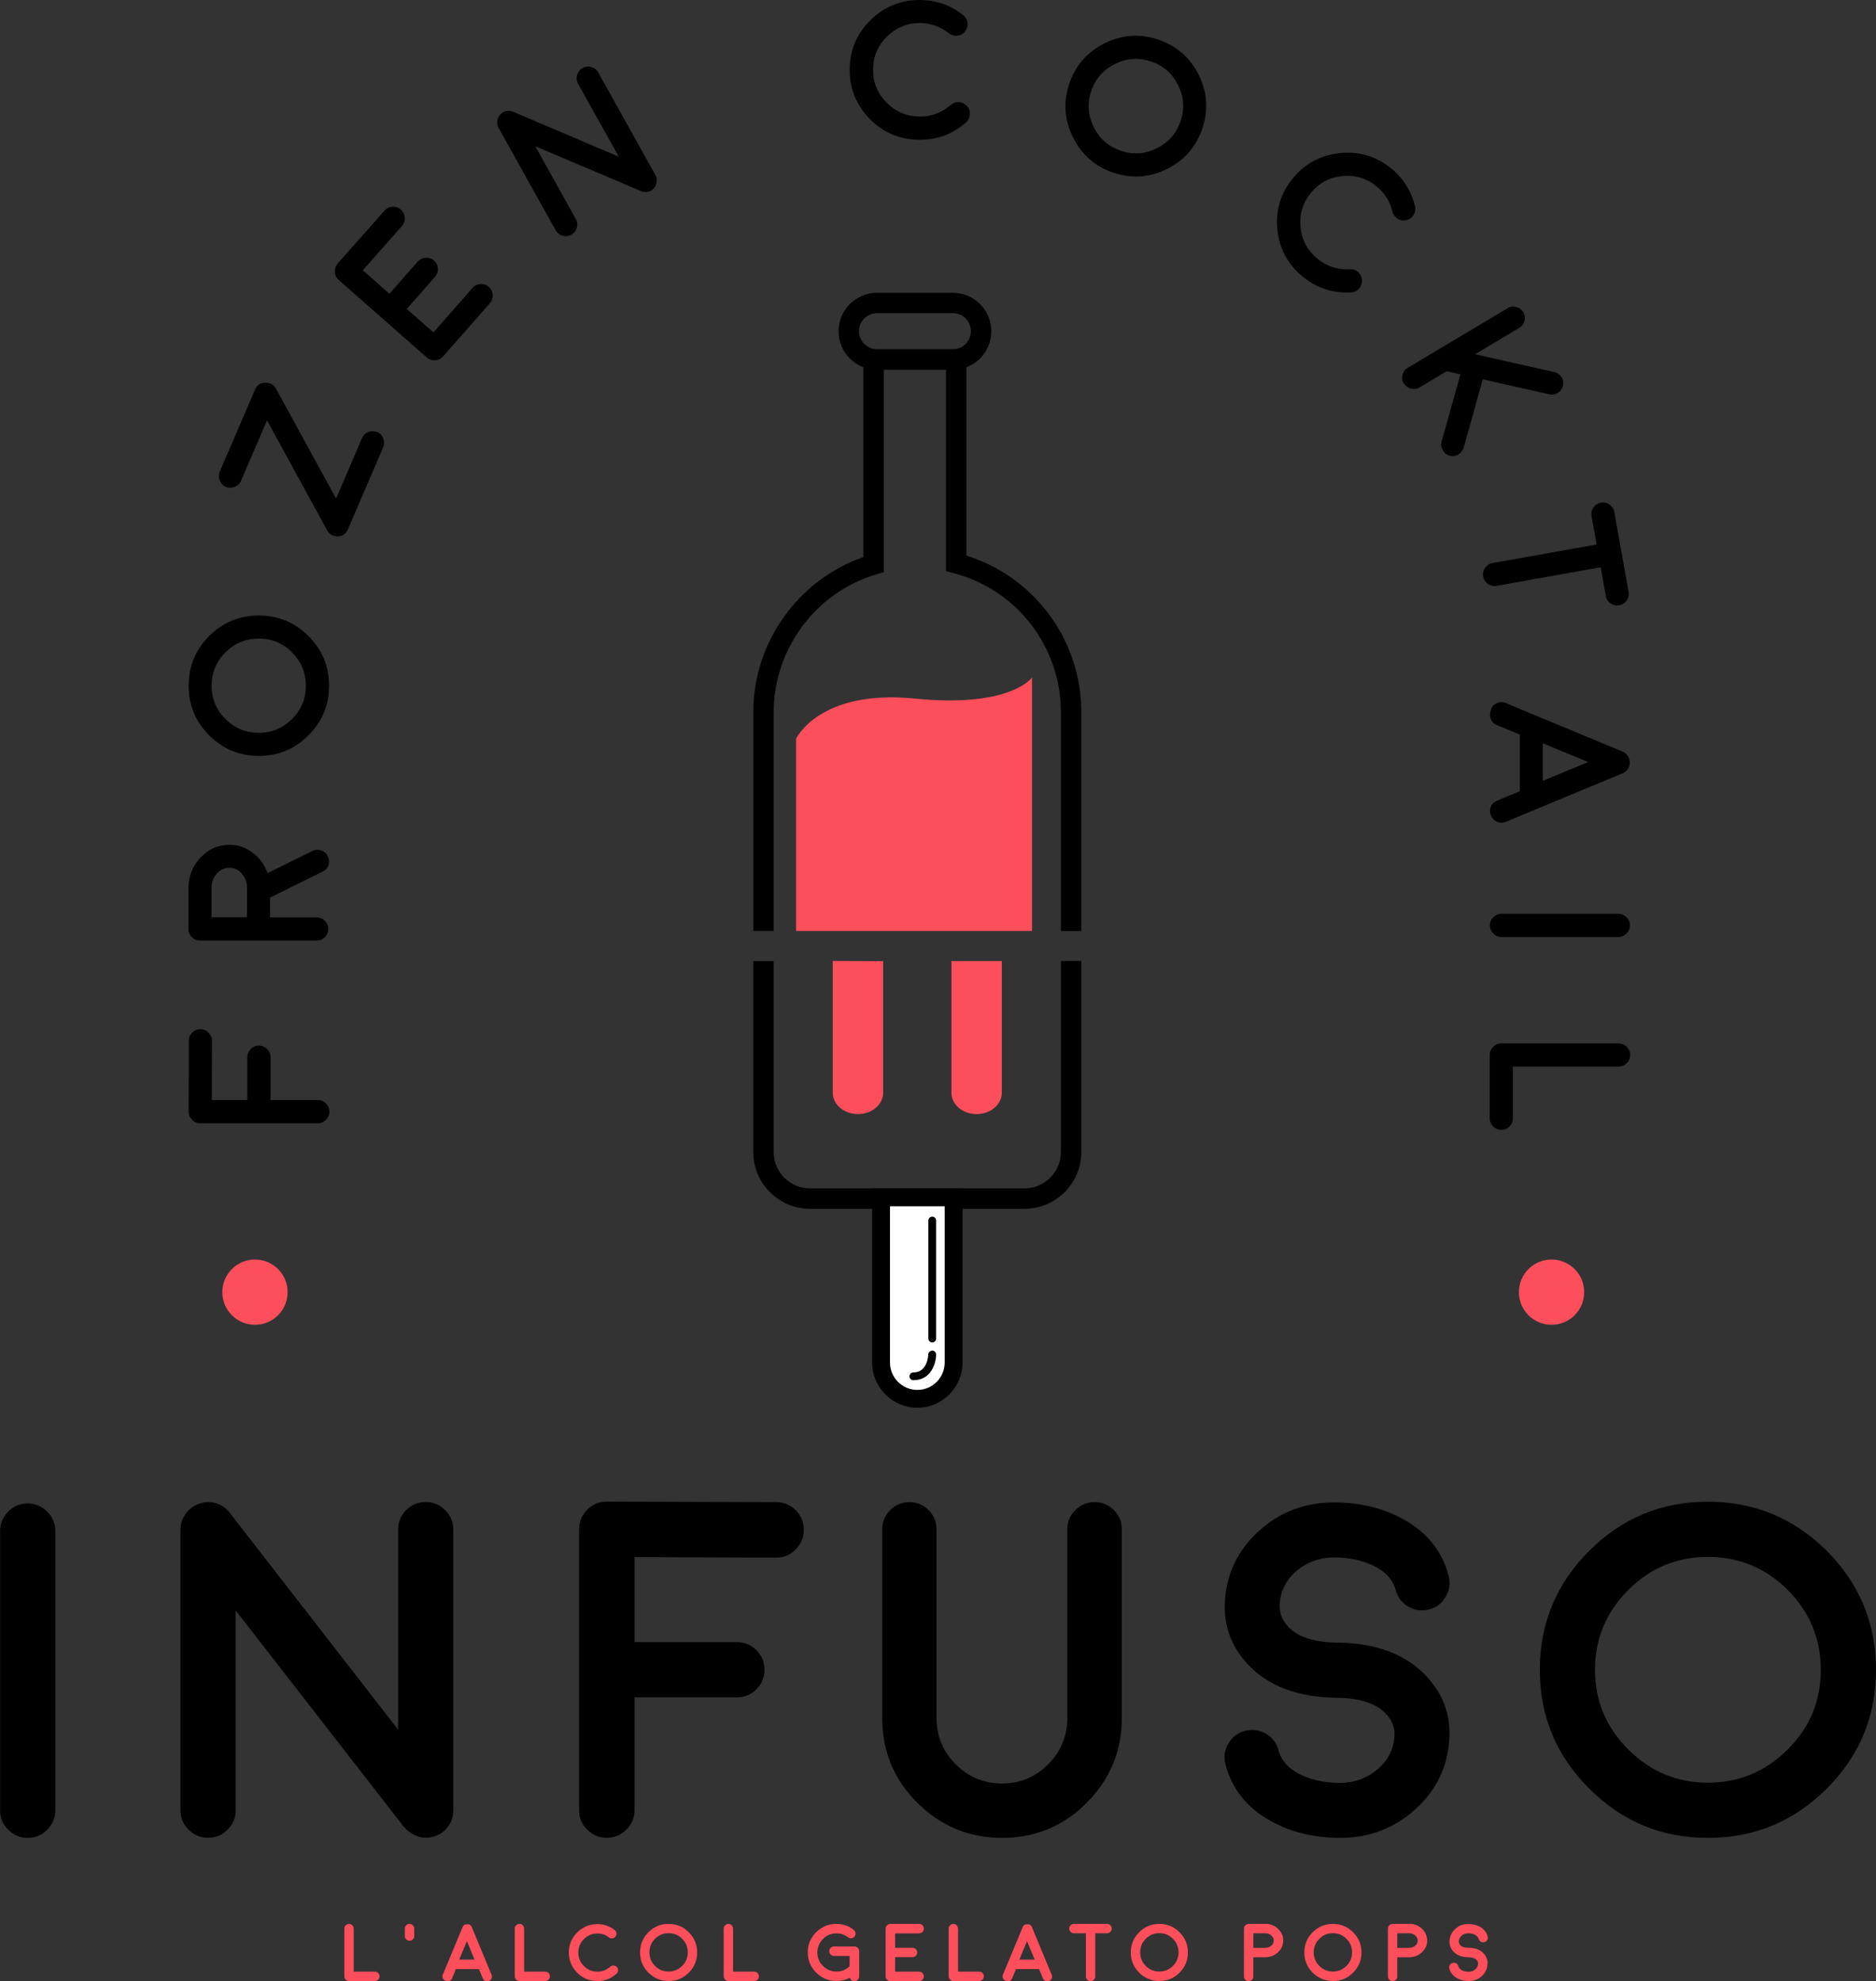<?xml version="1.0" encoding="UTF-8"?><svg id="Layer_1" xmlns="http://www.w3.org/2000/svg" viewBox="0 0 183.87 194.17"><rect x="0" y="0" width="183.87" height="194.17" fill="#333333" stroke="none"/><defs><style>.cls-1{fill:#fff;}.cls-2{fill:#fd4e5c;}</style></defs><g><path d="M100.42,118.48h-21.03c-3.07,0-5.56-2.5-5.56-5.56v-18.72h2v18.72c0,1.96,1.6,3.56,3.56,3.56h21.03c1.96,0,3.56-1.6,3.56-3.56v-18.73h2v18.73c0,3.07-2.5,5.56-5.56,5.56Z"/><g><path class="cls-2" d="M93.25,94.21v12.9c0,1.15,1.11,2.09,2.47,2.09s2.47-.94,2.47-2.09v-12.91h-4.94Z"/><path class="cls-2" d="M81.62,94.19v12.92c0,1.15,1.11,2.09,2.47,2.09s2.47-.94,2.47-2.09v-12.9c-1.65,0-3.29-.01-4.94-.02Z"/></g><g><path class="cls-1" d="M89.91,136.98h0c-1.89,0-3.43-1.54-3.43-3.43v-16.07h6.86v16.07c0,1.89-1.54,3.43-3.43,3.43Z"/><path d="M89.91,137.98c-2.44,0-4.43-1.99-4.43-4.43v-17.07h8.86v17.07c0,2.44-1.99,4.43-4.43,4.43Zm-2.43-19.5v15.07c0,1.34,1.09,2.43,2.43,2.43s2.43-1.09,2.43-2.43v-15.07h-4.86Z"/></g><g><path class="cls-1" d="M89.91,136.98h0c-1.89,0-3.43-1.54-3.43-3.43v-16.07h6.86v16.07c0,1.89-1.54,3.43-3.43,3.43Z"/><path d="M89.91,137.73c-2.3,0-4.18-1.88-4.18-4.18v-16.82h8.36v16.82c0,2.3-1.88,4.18-4.18,4.18Zm-2.68-19.5v15.32c0,1.48,1.2,2.68,2.68,2.68s2.68-1.2,2.68-2.68v-15.32h-5.36Z"/></g></g><path d="M91.37,131.58c-.21,0-.38-.17-.38-.38v-11.57c0-.21,.17-.38,.38-.38s.38,.17,.38,.38v11.57c0,.21-.17,.38-.38,.38Z"/><path d="M89.52,135.28c-.21,0-.38-.17-.38-.38s.17-.38,.38-.38c1.4,0,1.46-1.69,1.46-1.76,0-.21,.19-.36,.39-.38,.21,0,.38,.18,.38,.39-.01,.87-.5,2.51-2.22,2.51Z"/><g><path d="M94.72,54.45v-19.03c-.66,.13-1.33,.21-2,.26v20.3l.75,.2c6.19,1.61,10.51,7.22,10.51,13.62v21.46h2v-21.46c0-7.06-4.59-13.26-11.26-15.34Z"/><path d="M84.62,35.11v19.49c-6.39,2.23-10.79,8.37-10.79,15.19v21.46h2v-21.46c0-6.19,4.14-11.74,10.07-13.5l.72-.21v-20.44c-.68-.1-1.35-.27-2-.53Z"/></g><path d="M93.39,36.24h-7.43c-2.08,0-3.77-1.69-3.77-3.77s1.69-3.77,3.77-3.77h7.43c2.08,0,3.77,1.69,3.77,3.77s-1.69,3.77-3.77,3.77Zm-7.43-5.55c-.98,0-1.77,.8-1.77,1.77s.8,1.77,1.77,1.77h7.43c.98,0,1.77-.79,1.77-1.77s-.79-1.77-1.77-1.77h-7.43Z"/><path class="cls-2" d="M78.02,91.26v-18.84s2.26-4.89,11.66-3.95c9.4,.94,11.47-2.07,11.47-2.07v24.85h-23.12Z"/><g><path d="M2.71,180.14c-.75,0-1.38-.27-1.9-.8-.54-.52-.8-1.15-.8-1.9v-27.38c0-.75,.27-1.38,.8-1.9,.52-.54,1.16-.8,1.9-.8s1.38,.27,1.91,.8c.54,.52,.8,1.16,.8,1.9v27.38c0,.75-.27,1.38-.8,1.9-.52,.54-1.16,.8-1.91,.8Z"/><path d="M39.62,179.1h-.02v-.02l-16.5-21.23v19.58c0,.75-.27,1.38-.8,1.9-.52,.54-1.16,.8-1.91,.8s-1.38-.27-1.9-.8c-.54-.52-.8-1.15-.8-1.9v-27.49c0-.58,.17-1.1,.5-1.56,.34-.47,.78-.8,1.33-.99,.54-.2,1.09-.21,1.65-.05,.55,.17,1,.48,1.35,.94l16.5,21.25v-19.6c0-.75,.26-1.38,.78-1.91s1.18-.8,1.93-.8,1.38,.27,1.9,.8c.54,.52,.8,1.16,.8,1.91v27.54s0,.08-.02,.14v.11s0,.08-.02,.14c0,.06,0,.11-.02,.14l-.02,.12c-.01,.08-.03,.12-.04,.14,0,.02-.02,.05-.05,.11-.01,.06-.03,.11-.04,.14l-.05,.12-.07,.11s-.04,.08-.07,.14l-.07,.07s-.05,.08-.09,.14l-.07,.09s-.04,.05-.09,.09c-.04,.06-.08,.09-.09,.09,0,.02-.03,.05-.09,.09-.04,.05-.08,.08-.11,.09,.05-.03,.04-.02-.02,.02l-.02,.02c-.12,.09-.24,.17-.34,.23h-.02c-.12,.06-.25,.11-.37,.16-.06,.03-.08,.04-.05,.02-.12,.05-.25,.08-.39,.09l-.07,.02c-.14,.02-.27,.02-.39,.02-.09,0-.19,0-.3-.02,.03,.02,.01,.02-.05,0-.09-.01-.17-.03-.23-.05,.01,.02-.02,0-.09-.02-.08-.02-.14-.03-.18-.05-.02,0-.05-.02-.09-.05-.08-.02-.14-.04-.18-.07-.03,0-.06-.01-.09-.05-.06-.03-.12-.05-.16-.07-.05-.03-.08-.05-.09-.07-.05-.03-.1-.07-.16-.11-.05-.03-.08-.05-.09-.07-.08-.06-.15-.12-.21-.18l-.02-.02v-.02c-.06-.06-.12-.12-.16-.18Z"/><path d="M76.07,147.23c.75,0,1.39,.27,1.93,.8,.52,.54,.78,1.18,.78,1.93s-.27,1.38-.8,1.91c-.52,.54-1.16,.8-1.91,.8h-.02l-13.86-.05v8.33h10.01c.75,0,1.39,.26,1.93,.78,.54,.54,.8,1.18,.8,1.93s-.27,1.39-.8,1.93c-.54,.52-1.18,.78-1.93,.78h-10.01v11.06c0,.75-.27,1.38-.8,1.9-.54,.54-1.18,.8-1.93,.8s-1.38-.27-1.9-.8c-.54-.52-.8-1.15-.8-1.9v-27.52c0-.76,.27-1.41,.8-1.93,.52-.54,1.16-.8,1.9-.8h.02l16.59,.05Z"/><path d="M107.29,147.23c.73,0,1.36,.26,1.88,.78,.52,.52,.78,1.15,.78,1.88v18.5c0,3.24-1.15,6.01-3.44,8.31s-5.06,3.44-8.29,3.44-6.01-1.15-8.31-3.44-3.44-5.06-3.44-8.31v-18.5c0-.73,.26-1.36,.78-1.88,.52-.52,1.15-.78,1.88-.78s1.36,.26,1.88,.78c.52,.52,.78,1.15,.78,1.88v18.5c0,1.77,.63,3.29,1.88,4.54,1.25,1.25,2.77,1.88,4.54,1.88s3.27-.63,4.52-1.88c1.25-1.25,1.88-2.77,1.88-4.54v-18.5c0-.73,.26-1.36,.78-1.88,.52-.52,1.15-.78,1.88-.78Z"/><path d="M142.05,170.34c-.12,2.74-1.22,5.06-3.28,6.95-2.08,1.9-4.56,2.85-7.44,2.85-2.49,0-4.73-.54-6.7-1.61-2.37-1.29-3.88-3.15-4.52-5.6-.18-.72-.09-1.4,.28-2.04,.38-.64,.93-1.06,1.65-1.24,.72-.18,1.4-.09,2.04,.28,.64,.38,1.06,.93,1.24,1.65,.28,1.03,1.02,1.83,2.25,2.41,1.1,.5,2.36,.76,3.76,.76s2.67-.45,3.7-1.35c1.04-.89,1.59-1.99,1.65-3.3,.03-.8-.25-1.51-.85-2.13-.95-1.01-2.54-1.53-4.77-1.56h-.02c-.06,0-.08,0-.04,0h-.05c-3.75-.06-6.62-1.14-8.61-3.24-1.64-1.74-2.4-3.77-2.29-6.08,.12-2.75,1.22-5.08,3.28-6.98,2.07-1.9,4.54-2.85,7.44-2.85,2.49,0,4.73,.54,6.7,1.61,2.37,1.29,3.88,3.15,4.52,5.6,.18,.72,.08,1.4-.3,2.04-.37,.64-.91,1.06-1.63,1.24-.72,.18-1.4,.09-2.04-.28-.64-.38-1.05-.93-1.24-1.65-.28-1.03-1.03-1.83-2.27-2.41-1.09-.5-2.33-.76-3.74-.76s-2.68,.45-3.72,1.35c-1.03,.9-1.57,2-1.63,3.3-.03,.8,.25,1.51,.85,2.16,.95,1,2.54,1.51,4.77,1.54h.12c3.75,.06,6.62,1.15,8.61,3.26,1.64,1.73,2.4,3.76,2.29,6.08Z"/><path d="M167.39,180.14c-4.54,0-8.42-1.61-11.63-4.84-3.23-3.21-4.84-7.09-4.84-11.63s1.61-8.43,4.84-11.66,7.09-4.82,11.63-4.82,8.43,1.61,11.66,4.82c3.21,3.23,4.82,7.11,4.82,11.66s-1.61,8.42-4.82,11.63c-3.23,3.23-7.11,4.84-11.66,4.84Zm0-27.54c-3.04,0-5.64,1.08-7.8,3.24-2.17,2.17-3.26,4.78-3.26,7.83s1.09,5.65,3.26,7.8c2.16,2.17,4.76,3.26,7.8,3.26s5.65-1.09,7.83-3.26,3.24-4.76,3.24-7.8-1.08-5.65-3.24-7.83c-2.17-2.16-4.78-3.24-7.83-3.24Z"/></g><g><path class="cls-2" d="M34.21,188.57c.13,0,.24,.04,.32,.14,.09,.09,.14,.2,.14,.32v4.22h2.07c.13,0,.24,.04,.33,.14,.09,.09,.13,.2,.13,.32s-.04,.24-.13,.32-.2,.14-.33,.14h-2.53c-.13,0-.24-.05-.32-.14-.09-.09-.14-.2-.14-.32v-4.68c0-.13,.05-.24,.14-.32,.09-.09,.2-.14,.32-.14Z"/><path class="cls-2" d="M40.14,188.57c.13,0,.24,.04,.32,.14,.09,.09,.14,.2,.14,.32v.73c0,.13-.05,.24-.14,.33-.09,.09-.2,.13-.32,.13s-.24-.04-.33-.13c-.09-.09-.13-.2-.13-.33v-.73c0-.13,.04-.24,.13-.32,.09-.09,.2-.14,.33-.14Z"/><path class="cls-2" d="M43.65,194.14c-.12-.05-.2-.13-.25-.25-.05-.12-.05-.23,0-.35l.5-1.19h0l1.44-3.47s.01-.03,.02-.04v-.02l.02-.02s0,0,.01-.02l.02-.02s0,0,.01-.02c.01-.01,.02-.02,.02-.02h.02s.02-.03,.02-.03c0,0,0,0,.02-.01l.02-.02h.02s.02-.02,.02-.02c0,0,.01,0,.03-.01,.01,0,.02-.01,.01,0,0,0,0,0,.02,0h.03l.03-.02h.2s.01,0,.03,0c.02,0,.02,0,.02,0,.03,0,.06,.02,.09,.04,0,0,0,0,.02,0l.02,.02h.02l.02,.03s0,0,.02,.01,.01,.01,.02,.02c0,0,0,0,.01,.02,.01,0,.02,.02,.02,.02v.02s.03,.02,.03,.02c0,0,0,0,.01,.02,0,0,.01,.02,.01,.02,0,.01,.01,.03,.02,.04l1.44,3.47h0l.5,1.2c.05,.12,.05,.23,0,.35-.05,.12-.13,.2-.25,.25-.06,.02-.12,.04-.18,.04-.21,0-.35-.1-.43-.29l-.38-.91h-2.26l-.38,.91c-.08,.19-.22,.29-.43,.29-.06,0-.12-.01-.18-.04Zm2.86-2.07l-.75-1.81-.75,1.81h1.5Z"/><path class="cls-2" d="M50.91,188.57c.13,0,.24,.04,.32,.14,.09,.09,.14,.2,.14,.32v4.22h2.07c.13,0,.24,.04,.33,.14,.09,.09,.13,.2,.13,.32s-.04,.24-.13,.32-.2,.14-.33,.14h-2.53c-.13,0-.24-.05-.32-.14-.09-.09-.14-.2-.14-.32v-4.68c0-.13,.05-.24,.14-.32,.09-.09,.2-.14,.32-.14Z"/><path class="cls-2" d="M58.54,194.17c-.77,0-1.43-.27-1.97-.82-.54-.55-.82-1.21-.82-1.97s.27-1.43,.82-1.97,1.2-.82,1.97-.82c.63,0,1.2,.19,1.7,.58,.1,.08,.16,.18,.18,.3,.02,.13-.02,.24-.09,.34s-.18,.16-.3,.18c-.13,.02-.24-.01-.34-.09-.33-.26-.71-.39-1.14-.39-.51,0-.95,.18-1.32,.55-.36,.36-.55,.8-.55,1.32s.18,.95,.55,1.32c.36,.36,.8,.55,1.32,.55,.48,0,.9-.16,1.26-.48,.09-.09,.2-.13,.33-.12,.13,0,.23,.06,.32,.15,.09,.09,.13,.2,.12,.33,0,.13-.05,.23-.15,.32-.53,.48-1.16,.73-1.88,.73Z"/><path class="cls-2" d="M65.53,194.17c-.77,0-1.43-.28-1.98-.82-.55-.55-.82-1.21-.82-1.98s.27-1.44,.82-1.98c.55-.55,1.21-.82,1.98-.82s1.43,.27,1.98,.82c.55,.55,.82,1.21,.82,1.98s-.27,1.43-.82,1.98c-.55,.55-1.21,.82-1.98,.82Zm0-4.69c-.52,0-.96,.18-1.33,.55-.37,.37-.55,.81-.55,1.33s.18,.96,.55,1.33c.37,.37,.81,.55,1.33,.55s.96-.19,1.33-.55c.37-.37,.55-.81,.55-1.33s-.18-.96-.55-1.33c-.37-.37-.81-.55-1.33-.55Z"/><path class="cls-2" d="M71.39,188.57c.13,0,.24,.04,.32,.14,.09,.09,.14,.2,.14,.32v4.22h2.07c.13,0,.24,.04,.33,.14,.09,.09,.13,.2,.13,.32s-.04,.24-.13,.32-.2,.14-.33,.14h-2.53c-.13,0-.24-.05-.32-.14-.09-.09-.14-.2-.14-.32v-4.68c0-.13,.05-.24,.14-.32,.09-.09,.2-.14,.32-.14Z"/><path class="cls-2" d="M81.97,194.16c-.77,0-1.43-.27-1.98-.82s-.82-1.21-.82-1.98,.27-1.43,.82-1.97c.55-.55,1.21-.82,1.98-.82,.63,0,1.2,.19,1.7,.58,.1,.08,.16,.18,.18,.31,.02,.12-.02,.24-.09,.34s-.18,.16-.3,.18c-.13,.02-.24-.01-.34-.09-.34-.26-.71-.39-1.14-.39-.52,0-.96,.18-1.32,.55-.36,.37-.55,.81-.55,1.32s.18,.96,.55,1.32c.37,.36,.81,.55,1.32,.55,.48,0,.9-.16,1.26-.49,0,0,.01-.01,.03-.02v-1.02h-1.52c-.13,0-.24-.04-.33-.13-.09-.09-.14-.2-.14-.33s.05-.24,.14-.33c.09-.09,.2-.14,.33-.14h1.99c.13,0,.24,.04,.33,.14,.09,.09,.14,.2,.14,.33v2.48c-.01,.13-.06,.24-.15,.32-.09,.09-.2,.14-.32,.14h0c-.1,0-.2-.03-.28-.1-.08-.06-.13-.14-.16-.24-.41,.21-.84,.32-1.3,.32Z"/><path class="cls-2" d="M90.09,193.25c.13,0,.24,.04,.32,.14,.09,.09,.14,.2,.14,.33s-.05,.24-.14,.32c-.09,.09-.2,.14-.32,.14h-2.83c-.13,0-.24-.05-.32-.14-.09-.09-.14-.2-.14-.32v-4.68c0-.13,.05-.24,.14-.33,.09-.09,.2-.14,.32-.14h2.83c.13,0,.24,.05,.33,.14,.09,.09,.13,.2,.13,.33s-.05,.24-.14,.32c-.09,.09-.2,.14-.32,.14h-2.36v1.41h1.7c.13,0,.24,.04,.33,.13,.09,.09,.14,.2,.14,.33s-.05,.24-.14,.33c-.09,.09-.2,.13-.33,.13h-1.7v1.42h2.36Z"/><path class="cls-2" d="M93.44,188.57c.13,0,.24,.04,.32,.14,.09,.09,.14,.2,.14,.32v4.22h2.07c.13,0,.24,.04,.33,.14,.09,.09,.13,.2,.13,.32s-.04,.24-.13,.32-.2,.14-.33,.14h-2.53c-.13,0-.24-.05-.32-.14-.09-.09-.14-.2-.14-.32v-4.68c0-.13,.05-.24,.14-.32,.09-.09,.2-.14,.32-.14Z"/><path class="cls-2" d="M98.55,194.14c-.12-.05-.2-.13-.25-.25-.05-.12-.05-.23,0-.35l.5-1.19h0l1.44-3.47s.01-.03,.02-.04v-.02l.02-.02s0,0,.01-.02l.02-.02s0,0,.01-.02c.01-.01,.02-.02,.02-.02h.02s.02-.03,.02-.03c0,0,0,0,.02-.01l.02-.02h.02s.02-.02,.02-.02c0,0,.01,0,.03-.01,.01,0,.02-.01,.01,0,0,0,0,0,.02,0h.03l.03-.02h.2s.01,0,.03,0c.02,0,.02,0,.02,0,.03,0,.06,.02,.09,.04,0,0,0,0,.02,0l.02,.02h.02l.02,.03s0,0,.02,.01,.01,.01,.02,.02c0,0,0,0,.01,.02,.01,0,.02,.02,.02,.02v.02s.03,.02,.03,.02c0,0,0,0,.01,.02,0,0,.01,.02,.01,.02,0,.01,.01,.03,.02,.04l1.44,3.47h0l.5,1.2c.05,.12,.05,.23,0,.35-.05,.12-.13,.2-.25,.25-.06,.02-.12,.04-.18,.04-.21,0-.35-.1-.43-.29l-.38-.91h-2.26l-.38,.91c-.08,.19-.22,.29-.43,.29-.06,0-.12-.01-.18-.04Zm2.86-2.07l-.75-1.81-.75,1.81h1.5Z"/><path class="cls-2" d="M106.42,189.49h-1.16c-.13,0-.24-.05-.33-.14s-.13-.2-.13-.32,.04-.24,.13-.32c.09-.09,.2-.14,.33-.14h3.25c.12,0,.23,.04,.32,.14,.09,.09,.13,.2,.13,.32s-.04,.24-.13,.32-.2,.14-.32,.14h-1.16v4.23c0,.13-.05,.24-.14,.33-.09,.09-.2,.13-.32,.13s-.24-.04-.32-.13c-.09-.09-.14-.2-.14-.33v-4.23Z"/><path class="cls-2" d="M113.63,194.17c-.77,0-1.43-.28-1.98-.82-.55-.55-.82-1.21-.82-1.98s.27-1.44,.82-1.98c.55-.55,1.21-.82,1.98-.82s1.43,.27,1.98,.82c.55,.55,.82,1.21,.82,1.98s-.27,1.43-.82,1.98c-.55,.55-1.21,.82-1.98,.82Zm0-4.69c-.52,0-.96,.18-1.33,.55-.37,.37-.55,.81-.55,1.33s.18,.96,.55,1.33c.37,.37,.81,.55,1.33,.55s.96-.19,1.33-.55c.37-.37,.55-.81,.55-1.33s-.18-.96-.55-1.33c-.37-.37-.81-.55-1.33-.55Z"/><path class="cls-2" d="M124.01,188.56c.48,0,.9,.16,1.24,.48,.34,.32,.52,.71,.52,1.16s-.17,.82-.5,1.14c-.33,.31-.73,.48-1.2,.5h-1.23v1.88c0,.13-.04,.24-.13,.32s-.2,.14-.33,.14-.24-.05-.32-.14c-.09-.09-.14-.2-.14-.32v-4.69c0-.13,.05-.24,.14-.32,.09-.09,.2-.14,.32-.14h1.63Zm.03,2.35c.22,0,.41-.08,.57-.21,.16-.14,.23-.31,.23-.5s-.08-.36-.24-.5-.36-.21-.59-.21h-1.17v1.43h1.2Z"/><path class="cls-2" d="M130.64,194.17c-.77,0-1.43-.28-1.98-.82-.55-.55-.82-1.21-.82-1.98s.27-1.44,.82-1.98c.55-.55,1.21-.82,1.98-.82s1.43,.27,1.98,.82c.55,.55,.82,1.21,.82,1.98s-.27,1.43-.82,1.98c-.55,.55-1.21,.82-1.98,.82Zm0-4.69c-.52,0-.96,.18-1.33,.55-.37,.37-.55,.81-.55,1.33s.18,.96,.55,1.33c.37,.37,.81,.55,1.33,.55s.96-.19,1.33-.55c.37-.37,.55-.81,.55-1.33s-.18-.96-.55-1.33c-.37-.37-.81-.55-1.33-.55Z"/><path class="cls-2" d="M138.12,188.56c.48,0,.9,.16,1.24,.48,.34,.32,.52,.71,.52,1.16s-.17,.82-.5,1.14c-.33,.31-.73,.48-1.2,.5h-1.23v1.88c0,.13-.04,.24-.13,.32s-.2,.14-.33,.14-.24-.05-.32-.14c-.09-.09-.14-.2-.14-.32v-4.69c0-.13,.05-.24,.14-.32,.09-.09,.2-.14,.32-.14h1.63Zm.03,2.35c.22,0,.41-.08,.57-.21,.16-.14,.23-.31,.23-.5s-.08-.36-.24-.5-.36-.21-.59-.21h-1.17v1.43h1.2Z"/><path class="cls-2" d="M145.79,192.51c-.02,.47-.21,.86-.56,1.18-.35,.32-.78,.48-1.27,.48-.42,0-.8-.09-1.14-.27-.4-.22-.66-.54-.77-.95-.03-.12-.02-.24,.05-.35,.07-.11,.16-.18,.28-.21s.24-.02,.35,.05c.11,.06,.18,.16,.21,.28,.05,.17,.17,.31,.38,.41,.19,.09,.4,.13,.64,.13s.45-.08,.63-.23c.18-.15,.27-.34,.28-.56,0-.14-.04-.26-.14-.36-.16-.17-.43-.26-.81-.27h0s-.01,0,0,0h0c-.64-.01-1.13-.19-1.46-.55-.28-.3-.41-.64-.39-1.04,.02-.47,.21-.87,.56-1.19,.35-.32,.77-.48,1.27-.48,.42,0,.8,.09,1.14,.27,.4,.22,.66,.54,.77,.95,.03,.12,.01,.24-.05,.35-.06,.11-.16,.18-.28,.21s-.24,.02-.35-.05c-.11-.07-.18-.16-.21-.28-.05-.17-.18-.31-.39-.41-.18-.09-.4-.13-.64-.13s-.46,.08-.63,.23c-.17,.15-.27,.34-.28,.56,0,.13,.04,.26,.14,.37,.16,.17,.43,.26,.81,.26h.02c.64,0,1.13,.2,1.46,.55,.28,.29,.41,.64,.39,1.04Z"/></g><g><path d="M18.5,102.02c0-.31,.11-.58,.34-.81,.22-.22,.49-.33,.81-.33s.58,.11,.79,.34c.22,.22,.34,.48,.34,.8h0l-.02,5.8h3.48v-4.18c0-.31,.11-.58,.33-.81,.22-.22,.49-.34,.81-.34s.58,.11,.81,.34c.22,.22,.33,.49,.33,.81v4.18h4.62c.31,0,.58,.11,.8,.33,.22,.22,.34,.49,.34,.81s-.11,.58-.34,.8c-.22,.22-.48,.34-.8,.34h-11.5c-.32,0-.59-.11-.81-.34-.22-.22-.34-.48-.34-.8h0l.02-6.94Z"/><path d="M22.48,82.8c.84,0,1.61,.26,2.29,.79,.68,.5,1.16,1.17,1.45,1.99l4.41-2.18c.27-.13,.56-.15,.85-.05,.29,.1,.51,.28,.65,.57,.08,.16,.12,.33,.12,.5,0,.47-.21,.8-.63,1.01l-5.15,2.54v1.95h4.57c.31,0,.57,.11,.8,.34,.22,.22,.33,.48,.33,.8s-.11,.57-.33,.8c-.22,.22-.49,.33-.8,.33h-11.43c-.31,0-.58-.11-.8-.33s-.34-.49-.34-.8v-3.97c0-1.18,.39-2.19,1.17-3.02,.78-.84,1.72-1.26,2.83-1.26Zm1.74,4.2c-.02-.54-.2-1-.53-1.38-.34-.38-.74-.57-1.21-.57s-.9,.2-1.24,.59-.51,.87-.51,1.43v2.84h3.48v-2.91Z"/><path d="M32.25,67.21c0,1.9-.67,3.52-2.02,4.86-1.34,1.35-2.96,2.02-4.86,2.02s-3.52-.67-4.87-2.02c-1.34-1.34-2.01-2.96-2.01-4.86s.67-3.52,2.01-4.87c1.35-1.34,2.97-2.01,4.87-2.01s3.52,.67,4.86,2.01c1.35,1.35,2.02,2.97,2.02,4.87Zm-11.51,0c0,1.27,.45,2.36,1.35,3.26,.91,.91,2,1.36,3.27,1.36s2.36-.45,3.26-1.36c.91-.9,1.36-1.99,1.36-3.26s-.45-2.36-1.36-3.27c-.9-.9-1.99-1.35-3.26-1.35s-2.36,.45-3.27,1.35c-.9,.91-1.35,2-1.35,3.27Z"/><path d="M26.01,37.52c.47-.02,.82,.17,1.04,.58l5.89,10.77,2.54-5.92c.12-.29,.33-.49,.61-.6,.29-.12,.58-.11,.87,0s.49,.33,.6,.62c.12,.29,.12,.58,0,.86l-3.46,8.05c-.19,.43-.51,.67-.99,.69-.47,.02-.82-.18-1.05-.6l-5.89-10.77-2.54,5.91c-.12,.29-.33,.49-.62,.61-.29,.12-.58,.11-.87,0-.29-.12-.49-.33-.6-.62-.12-.29-.11-.58,0-.87l3.46-8.05c.18-.43,.51-.66,.99-.68Z"/><path d="M46.3,28.22c.21-.23,.47-.36,.78-.38,.32-.02,.59,.07,.83,.28,.24,.21,.36,.47,.38,.78,.02,.31-.07,.58-.27,.82l-4.59,5.21c-.21,.23-.47,.36-.78,.38-.31,.02-.58-.07-.82-.27l-8.63-7.6c-.24-.21-.37-.47-.38-.78-.02-.31,.07-.58,.27-.82h0l4.6-5.2c.21-.23,.47-.36,.78-.38,.31-.02,.58,.08,.82,.29s.36,.47,.38,.78c.02,.31-.07,.58-.27,.82h0l-3.84,4.34,2.61,2.3,2.76-3.14c.21-.23,.47-.36,.78-.39,.32-.02,.59,.07,.83,.28,.24,.21,.36,.47,.38,.78,.02,.31-.08,.58-.29,.82l-2.76,3.14,2.61,2.3,3.83-4.35Z"/><path d="M62.81,18.72h-.01l-10.34-4.39,3.98,7.14c.15,.27,.18,.56,.09,.86-.08,.3-.26,.53-.53,.68-.27,.15-.56,.18-.86,.09-.3-.08-.53-.26-.68-.53l-5.59-10.03c-.12-.21-.16-.44-.13-.67,.03-.24,.12-.45,.29-.63,.16-.18,.35-.3,.59-.35,.24-.05,.46-.03,.69,.07l10.34,4.4-3.99-7.15c-.15-.27-.19-.56-.1-.85,.09-.3,.27-.53,.54-.69,.27-.15,.56-.18,.86-.09,.3,.08,.53,.26,.68,.53l5.6,10.05s.01,.03,.02,.06l.02,.04s.01,.03,.02,.05c.01,.02,.02,.04,.02,.06l.02,.05s.01,.05,.01,.06c0,0,0,.02,0,.05,0,.03,.01,.05,.01,.06v.11s0,.04,0,.06v.04s-.01,.04-.02,.07v.05l-.02,.05s0,.05-.01,.05c0,0,0,.02-.01,.05,0,.03-.01,.04-.02,.06,.01-.02,0-.02,0,.01h0c-.03,.07-.05,.12-.08,.17h0c-.03,.05-.07,.1-.1,.14-.02,.02-.02,.03-.01,.02-.04,.04-.08,.08-.12,.11l-.02,.02s-.09,.06-.14,.09c-.03,.02-.07,.04-.11,.05,.01,0,0,0-.02,0-.04,.01-.07,.02-.09,.03,0,0,0,0-.04,.01-.03,.01-.06,.02-.08,.02,0,0-.02,0-.04,0-.03,.01-.06,.01-.08,.01-.01,0-.03,0-.04,0-.03,0-.05,0-.07,0-.02,0-.04,0-.05,0-.02,0-.05,0-.08,0-.02,0-.04,0-.05,0-.04,0-.08-.01-.11-.02h-.02s-.07-.03-.1-.05Z"/><path d="M90.01,13.7c-1.89-.03-3.49-.73-4.81-2.09-1.31-1.37-1.95-2.99-1.92-4.88,.03-1.89,.73-3.49,2.09-4.81C86.74,.61,88.37-.03,90.25,0c1.55,.03,2.94,.52,4.16,1.49,.24,.2,.38,.45,.42,.75,.03,.31-.05,.59-.24,.84s-.45,.39-.76,.42c-.31,.03-.59-.05-.84-.24-.81-.65-1.73-.98-2.77-1-1.26-.02-2.34,.41-3.25,1.29-.91,.88-1.38,1.95-1.4,3.22-.02,1.26,.41,2.34,1.29,3.25,.88,.91,1.95,1.38,3.21,1.4,1.19,.02,2.22-.36,3.11-1.13,.23-.21,.51-.3,.82-.28,.31,.02,.57,.15,.78,.39,.21,.23,.3,.51,.28,.82-.02,.31-.14,.57-.38,.78-1.33,1.17-2.88,1.73-4.65,1.7Z"/><path d="M109.13,16.93c-1.8-.61-3.12-1.76-3.96-3.47-.85-1.7-.97-3.45-.37-5.25,.61-1.8,1.76-3.12,3.47-3.97,1.7-.84,3.45-.96,5.25-.36,1.8,.61,3.12,1.76,3.97,3.46,.84,1.71,.96,3.46,.35,5.26-.61,1.8-1.76,3.12-3.46,3.96-1.71,.85-3.46,.97-5.26,.36Zm3.67-10.9c-1.21-.41-2.38-.33-3.52,.24-1.15,.57-1.93,1.46-2.33,2.66-.41,1.21-.32,2.38,.25,3.52,.56,1.15,1.45,1.92,2.66,2.33,1.21,.41,2.38,.32,3.53-.25,1.14-.57,1.92-1.45,2.32-2.66,.41-1.21,.33-2.38-.24-3.53-.57-1.14-1.46-1.92-2.67-2.32Z"/><path d="M127.7,27.13c-1.46-1.19-2.3-2.72-2.5-4.6-.19-1.88,.3-3.56,1.49-5.02,1.19-1.47,2.73-2.3,4.61-2.5,1.89-.2,3.56,.3,5.03,1.48,1.21,.98,1.99,2.22,2.36,3.73,.07,.3,.02,.59-.14,.85-.17,.27-.4,.44-.71,.51-.31,.07-.59,.03-.85-.14-.27-.17-.44-.4-.52-.7-.24-1.01-.76-1.84-1.57-2.49-.98-.79-2.1-1.12-3.36-.99-1.26,.13-2.29,.69-3.08,1.67-.79,.98-1.12,2.1-.99,3.36s.69,2.28,1.67,3.08c.92,.75,1.97,1.09,3.15,1.02,.31-.02,.58,.08,.82,.28s.36,.47,.38,.79c.02,.31-.08,.59-.28,.82s-.47,.36-.78,.38c-1.77,.1-3.34-.41-4.71-1.52Z"/><path d="M137.59,37.59c-.16-.26-.2-.55-.12-.86,.07-.3,.24-.53,.51-.68l9.78-5.84c.26-.16,.54-.2,.84-.12,.31,.08,.54,.25,.7,.51,.16,.26,.2,.55,.12,.85-.08,.3-.25,.53-.51,.68l-4.33,2.59,7.76,1.75c.3,.07,.54,.23,.71,.49,.16,.26,.21,.54,.14,.85-.07,.3-.23,.53-.49,.69-.26,.17-.54,.22-.85,.15l-6.52-1.47-1.87,6.69c-.09,.3-.27,.52-.53,.68s-.55,.19-.85,.11c-.29-.08-.51-.25-.66-.51-.16-.27-.21-.57-.12-.88l1.84-6.58-1.35-.3-2.65,1.58c-.26,.16-.54,.2-.84,.12-.31-.08-.54-.25-.7-.51Z"/><path d="M156.49,53.38l-.5-2.8c-.05-.31,0-.59,.19-.85,.18-.25,.42-.41,.73-.46,.31-.06,.59,0,.84,.18,.26,.18,.42,.43,.47,.73l1.4,7.84c.05,.3,0,.58-.19,.84-.18,.25-.42,.41-.73,.46-.31,.06-.59,0-.84-.18-.26-.18-.42-.42-.47-.73l-.5-2.81-10.21,1.82c-.31,.06-.59,0-.85-.19-.25-.18-.41-.42-.46-.73-.05-.31,0-.59,.18-.84,.18-.26,.43-.42,.73-.47l10.21-1.82Z"/><path d="M146.12,69.52c.12-.29,.33-.49,.61-.61,.29-.12,.58-.12,.86,0l2.92,1.22h0l8.51,3.53s.06,.03,.1,.05l.05,.02s.04,.03,.05,.04c0,0,.02,0,.05,.03l.04,.04s.02,0,.04,.03c.03,.03,.04,.04,.05,.04,0,0,.02,.02,.03,.04,.03,.03,.04,.04,.04,.05,0,0,0,0,.03,.04,.02,.03,.03,.04,.04,.05l.03,.04s.03,.05,.03,.06c0,.01,.02,.04,.03,.07,.02,.03,.03,.04,.02,.03,0-.01,0,0,.02,.04,0,.03,.01,.05,.02,.07,0,0,0,.03,.02,.07v.04s.01,.04,.02,.07v.37s-.02,.03-.03,.07c0,.04,0,.05,0,.04-.02,.08-.05,.15-.09,.21,0,0,0,0-.02,.04-.02,.03-.03,.05-.04,.06l-.03,.04s-.03,.04-.04,.05c0,0,0,.02-.03,.04-.02,.02-.03,.04-.04,.05,0,0-.02,0-.04,.03-.03,.03-.04,.04-.05,.04l-.04,.03s-.04,.04-.05,.04c0,0-.02,0-.05,.03-.03,.02-.04,.03-.05,.03-.03,.02-.06,.04-.1,.05l-8.51,3.53h0l-2.92,1.22c-.29,.12-.58,.12-.86,0-.29-.12-.49-.33-.61-.61-.06-.14-.09-.28-.09-.43,0-.5,.23-.85,.7-1.04l2.22-.92v-5.55l-2.22-.92c-.47-.19-.7-.54-.7-1.05,0-.15,.03-.29,.09-.43Zm5.09,7.02l4.45-1.85-4.45-1.84v3.69Z"/><path d="M146.03,90.7c0-.31,.11-.58,.34-.8,.22-.22,.48-.34,.8-.34h11.44c.31,0,.58,.11,.8,.34,.22,.22,.34,.48,.34,.8s-.11,.58-.34,.8c-.22,.22-.48,.34-.8,.34h-11.44c-.31,0-.58-.11-.8-.34-.22-.22-.34-.48-.34-.8Z"/><path d="M159.78,103.4c0,.31-.11,.58-.34,.8-.22,.22-.48,.34-.8,.34h-10.36v5.07c0,.31-.11,.58-.33,.8s-.48,.33-.8,.33-.58-.11-.8-.33c-.22-.22-.34-.49-.34-.8v-6.2c0-.31,.11-.58,.34-.8,.22-.22,.48-.34,.8-.34h11.49c.31,0,.58,.11,.8,.34,.22,.22,.34,.48,.34,.8Z"/></g><circle class="cls-2" cx="24.99" cy="126.65" r="3.2"/><circle class="cls-2" cx="152.07" cy="126.65" r="3.2"/></svg>
